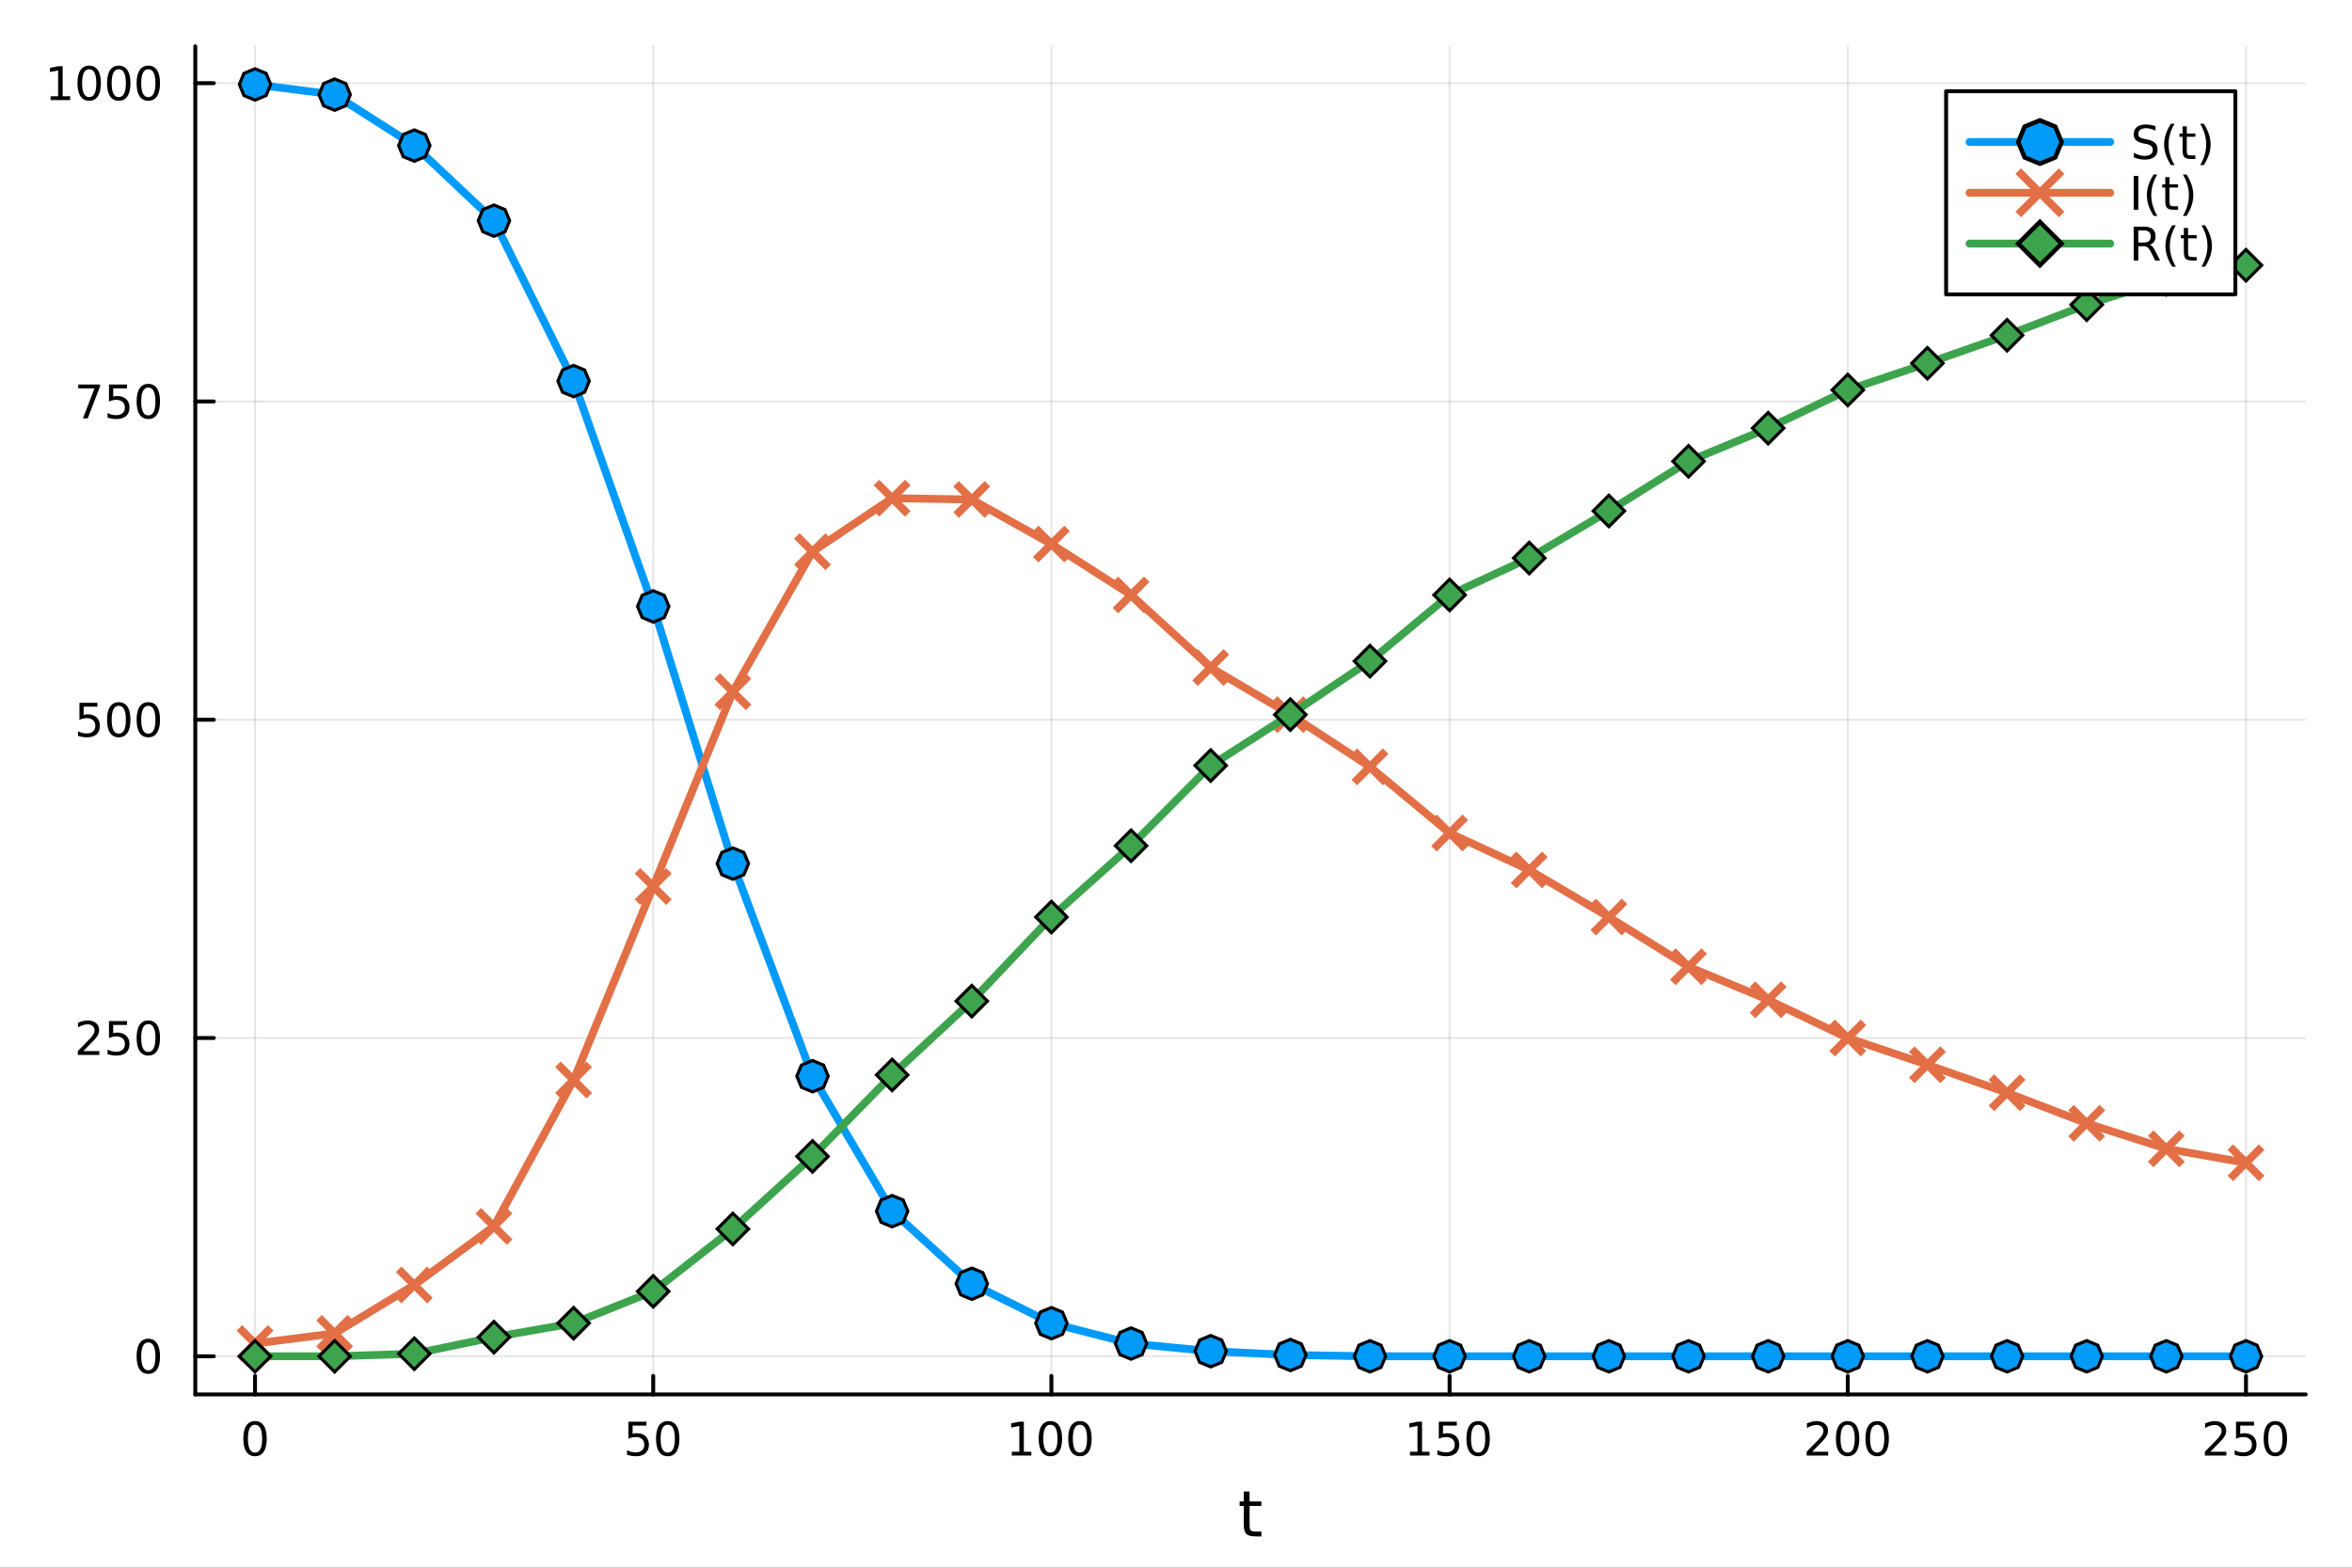 <?xml version="1.0" encoding="utf-8"?>
<svg xmlns="http://www.w3.org/2000/svg" xmlns:xlink="http://www.w3.org/1999/xlink" width="600" height="400" viewBox="0 0 2400 1600">
<rect x="0" y="0" width="2400" height="1600" fill="#333333" stroke="none"/>
<defs>
  <clipPath id="clip360">
    <rect x="0" y="0" width="2400" height="1600"/>
  </clipPath>
</defs>
<path clip-path="url(#clip360)" d="M0 1600 L2400 1600 L2400 0 L0 0  Z" fill="#ffffff" fill-rule="evenodd" fill-opacity="1"/>
<defs>
  <clipPath id="clip361">
    <rect x="480" y="0" width="1681" height="1600"/>
  </clipPath>
</defs>
<path clip-path="url(#clip360)" d="M199.283 1423.18 L2352.76 1423.18 L2352.76 47.244 L199.283 47.244  Z" fill="#ffffff" fill-rule="evenodd" fill-opacity="1"/>
<defs>
  <clipPath id="clip362">
    <rect x="199" y="47" width="2154" height="1377"/>
  </clipPath>
</defs>
<polyline clip-path="url(#clip362)" style="stroke:#000000; stroke-linecap:round; stroke-linejoin:round; stroke-width:2; stroke-opacity:0.1; fill:none" points="260.231,1423.18 260.231,47.244 "/>
<polyline clip-path="url(#clip362)" style="stroke:#000000; stroke-linecap:round; stroke-linejoin:round; stroke-width:2; stroke-opacity:0.1; fill:none" points="666.546,1423.18 666.546,47.244 "/>
<polyline clip-path="url(#clip362)" style="stroke:#000000; stroke-linecap:round; stroke-linejoin:round; stroke-width:2; stroke-opacity:0.1; fill:none" points="1072.86,1423.18 1072.86,47.244 "/>
<polyline clip-path="url(#clip362)" style="stroke:#000000; stroke-linecap:round; stroke-linejoin:round; stroke-width:2; stroke-opacity:0.1; fill:none" points="1479.18,1423.18 1479.18,47.244 "/>
<polyline clip-path="url(#clip362)" style="stroke:#000000; stroke-linecap:round; stroke-linejoin:round; stroke-width:2; stroke-opacity:0.1; fill:none" points="1885.49,1423.18 1885.49,47.244 "/>
<polyline clip-path="url(#clip362)" style="stroke:#000000; stroke-linecap:round; stroke-linejoin:round; stroke-width:2; stroke-opacity:0.1; fill:none" points="2291.81,1423.18 2291.81,47.244 "/>
<polyline clip-path="url(#clip360)" style="stroke:#000000; stroke-linecap:round; stroke-linejoin:round; stroke-width:4; stroke-opacity:1; fill:none" points="199.283,1423.18 2352.76,1423.18 "/>
<polyline clip-path="url(#clip360)" style="stroke:#000000; stroke-linecap:round; stroke-linejoin:round; stroke-width:4; stroke-opacity:1; fill:none" points="260.231,1423.18 260.231,1404.28 "/>
<polyline clip-path="url(#clip360)" style="stroke:#000000; stroke-linecap:round; stroke-linejoin:round; stroke-width:4; stroke-opacity:1; fill:none" points="666.546,1423.18 666.546,1404.28 "/>
<polyline clip-path="url(#clip360)" style="stroke:#000000; stroke-linecap:round; stroke-linejoin:round; stroke-width:4; stroke-opacity:1; fill:none" points="1072.86,1423.18 1072.86,1404.28 "/>
<polyline clip-path="url(#clip360)" style="stroke:#000000; stroke-linecap:round; stroke-linejoin:round; stroke-width:4; stroke-opacity:1; fill:none" points="1479.18,1423.18 1479.18,1404.28 "/>
<polyline clip-path="url(#clip360)" style="stroke:#000000; stroke-linecap:round; stroke-linejoin:round; stroke-width:4; stroke-opacity:1; fill:none" points="1885.49,1423.18 1885.49,1404.28 "/>
<polyline clip-path="url(#clip360)" style="stroke:#000000; stroke-linecap:round; stroke-linejoin:round; stroke-width:4; stroke-opacity:1; fill:none" points="2291.81,1423.18 2291.81,1404.28 "/>
<path clip-path="url(#clip360)" d="M260.231 1454.1 Q256.619 1454.1 254.791 1457.66 Q252.985 1461.2 252.985 1468.33 Q252.985 1475.44 254.791 1479.01 Q256.619 1482.55 260.231 1482.55 Q263.865 1482.55 265.67 1479.01 Q267.499 1475.44 267.499 1468.33 Q267.499 1461.2 265.67 1457.66 Q263.865 1454.1 260.231 1454.1 M260.231 1450.39 Q266.041 1450.39 269.096 1455 Q272.175 1459.58 272.175 1468.33 Q272.175 1477.06 269.096 1481.67 Q266.041 1486.25 260.231 1486.25 Q254.42 1486.25 251.342 1481.67 Q248.286 1477.06 248.286 1468.33 Q248.286 1459.58 251.342 1455 Q254.42 1450.39 260.231 1450.39 Z" fill="#000000" fill-rule="nonzero" fill-opacity="1" /><path clip-path="url(#clip360)" d="M641.245 1451.02 L659.602 1451.02 L659.602 1454.96 L645.528 1454.96 L645.528 1463.43 Q646.546 1463.08 647.565 1462.92 Q648.583 1462.73 649.602 1462.73 Q655.389 1462.73 658.768 1465.9 Q662.148 1469.08 662.148 1474.49 Q662.148 1480.07 658.676 1483.17 Q655.204 1486.25 648.884 1486.25 Q646.708 1486.25 644.44 1485.88 Q642.194 1485.51 639.787 1484.77 L639.787 1480.07 Q641.87 1481.2 644.093 1481.76 Q646.315 1482.32 648.792 1482.32 Q652.796 1482.32 655.134 1480.21 Q657.472 1478.1 657.472 1474.49 Q657.472 1470.88 655.134 1468.77 Q652.796 1466.67 648.792 1466.67 Q646.917 1466.67 645.042 1467.08 Q643.19 1467.5 641.245 1468.38 L641.245 1451.02 Z" fill="#000000" fill-rule="nonzero" fill-opacity="1" /><path clip-path="url(#clip360)" d="M681.361 1454.1 Q677.75 1454.1 675.921 1457.66 Q674.116 1461.2 674.116 1468.33 Q674.116 1475.44 675.921 1479.01 Q677.75 1482.55 681.361 1482.55 Q684.995 1482.55 686.801 1479.01 Q688.629 1475.44 688.629 1468.33 Q688.629 1461.2 686.801 1457.66 Q684.995 1454.1 681.361 1454.1 M681.361 1450.39 Q687.171 1450.39 690.227 1455 Q693.305 1459.58 693.305 1468.33 Q693.305 1477.06 690.227 1481.67 Q687.171 1486.25 681.361 1486.25 Q675.551 1486.25 672.472 1481.67 Q669.416 1477.06 669.416 1468.33 Q669.416 1459.58 672.472 1455 Q675.551 1450.39 681.361 1450.39 Z" fill="#000000" fill-rule="nonzero" fill-opacity="1" /><path clip-path="url(#clip360)" d="M1032.47 1481.64 L1040.11 1481.64 L1040.11 1455.28 L1031.8 1456.95 L1031.8 1452.69 L1040.06 1451.02 L1044.74 1451.02 L1044.74 1481.64 L1052.38 1481.64 L1052.38 1485.58 L1032.47 1485.58 L1032.47 1481.64 Z" fill="#000000" fill-rule="nonzero" fill-opacity="1" /><path clip-path="url(#clip360)" d="M1071.82 1454.1 Q1068.21 1454.1 1066.38 1457.66 Q1064.57 1461.2 1064.57 1468.33 Q1064.57 1475.44 1066.38 1479.01 Q1068.21 1482.55 1071.82 1482.55 Q1075.45 1482.55 1077.26 1479.01 Q1079.09 1475.44 1079.09 1468.33 Q1079.09 1461.2 1077.26 1457.66 Q1075.45 1454.1 1071.82 1454.1 M1071.82 1450.39 Q1077.63 1450.39 1080.69 1455 Q1083.76 1459.58 1083.76 1468.33 Q1083.76 1477.06 1080.69 1481.67 Q1077.63 1486.25 1071.82 1486.25 Q1066.01 1486.25 1062.93 1481.67 Q1059.88 1477.06 1059.88 1468.33 Q1059.88 1459.58 1062.93 1455 Q1066.01 1450.39 1071.82 1450.39 Z" fill="#000000" fill-rule="nonzero" fill-opacity="1" /><path clip-path="url(#clip360)" d="M1101.98 1454.1 Q1098.37 1454.1 1096.54 1457.66 Q1094.74 1461.2 1094.74 1468.33 Q1094.74 1475.44 1096.54 1479.01 Q1098.37 1482.55 1101.98 1482.55 Q1105.62 1482.55 1107.42 1479.01 Q1109.25 1475.44 1109.25 1468.33 Q1109.25 1461.2 1107.42 1457.66 Q1105.62 1454.1 1101.98 1454.1 M1101.98 1450.39 Q1107.79 1450.39 1110.85 1455 Q1113.93 1459.58 1113.93 1468.33 Q1113.93 1477.06 1110.85 1481.67 Q1107.79 1486.25 1101.98 1486.25 Q1096.17 1486.25 1093.09 1481.67 Q1090.04 1477.06 1090.04 1468.33 Q1090.04 1459.58 1093.09 1455 Q1096.17 1450.39 1101.98 1450.39 Z" fill="#000000" fill-rule="nonzero" fill-opacity="1" /><path clip-path="url(#clip360)" d="M1438.78 1481.64 L1446.42 1481.64 L1446.42 1455.28 L1438.11 1456.95 L1438.11 1452.69 L1446.38 1451.02 L1451.05 1451.02 L1451.05 1481.64 L1458.69 1481.64 L1458.69 1485.58 L1438.78 1485.58 L1438.78 1481.64 Z" fill="#000000" fill-rule="nonzero" fill-opacity="1" /><path clip-path="url(#clip360)" d="M1468.18 1451.02 L1486.54 1451.02 L1486.54 1454.96 L1472.46 1454.96 L1472.46 1463.43 Q1473.48 1463.08 1474.5 1462.92 Q1475.52 1462.73 1476.54 1462.73 Q1482.33 1462.73 1485.71 1465.9 Q1489.08 1469.08 1489.08 1474.49 Q1489.08 1480.07 1485.61 1483.17 Q1482.14 1486.25 1475.82 1486.25 Q1473.64 1486.25 1471.38 1485.88 Q1469.13 1485.51 1466.72 1484.77 L1466.72 1480.07 Q1468.81 1481.2 1471.03 1481.76 Q1473.25 1482.32 1475.73 1482.32 Q1479.73 1482.32 1482.07 1480.21 Q1484.41 1478.1 1484.41 1474.49 Q1484.41 1470.88 1482.07 1468.77 Q1479.73 1466.67 1475.73 1466.67 Q1473.85 1466.67 1471.98 1467.08 Q1470.13 1467.5 1468.18 1468.38 L1468.18 1451.02 Z" fill="#000000" fill-rule="nonzero" fill-opacity="1" /><path clip-path="url(#clip360)" d="M1508.3 1454.1 Q1504.69 1454.1 1502.86 1457.66 Q1501.05 1461.2 1501.05 1468.33 Q1501.05 1475.44 1502.86 1479.01 Q1504.69 1482.55 1508.3 1482.55 Q1511.93 1482.55 1513.74 1479.01 Q1515.57 1475.44 1515.57 1468.33 Q1515.57 1461.2 1513.74 1457.66 Q1511.93 1454.1 1508.3 1454.1 M1508.3 1450.39 Q1514.11 1450.39 1517.16 1455 Q1520.24 1459.58 1520.24 1468.33 Q1520.24 1477.06 1517.16 1481.67 Q1514.11 1486.25 1508.3 1486.25 Q1502.49 1486.25 1499.41 1481.67 Q1496.35 1477.06 1496.35 1468.33 Q1496.35 1459.58 1499.41 1455 Q1502.49 1450.39 1508.3 1450.39 Z" fill="#000000" fill-rule="nonzero" fill-opacity="1" /><path clip-path="url(#clip360)" d="M1849.19 1481.64 L1865.5 1481.64 L1865.5 1485.58 L1843.56 1485.58 L1843.56 1481.64 Q1846.22 1478.89 1850.81 1474.26 Q1855.41 1469.61 1856.59 1468.27 Q1858.84 1465.74 1859.72 1464.01 Q1860.62 1462.25 1860.62 1460.56 Q1860.62 1457.8 1858.68 1456.07 Q1856.75 1454.33 1853.65 1454.33 Q1851.45 1454.33 1849 1455.09 Q1846.57 1455.86 1843.79 1457.41 L1843.79 1452.69 Q1846.62 1451.55 1849.07 1450.97 Q1851.52 1450.39 1853.56 1450.39 Q1858.93 1450.39 1862.13 1453.08 Q1865.32 1455.77 1865.32 1460.26 Q1865.32 1462.39 1864.51 1464.31 Q1863.72 1466.2 1861.62 1468.8 Q1861.04 1469.47 1857.94 1472.69 Q1854.83 1475.88 1849.19 1481.64 Z" fill="#000000" fill-rule="nonzero" fill-opacity="1" /><path clip-path="url(#clip360)" d="M1885.32 1454.1 Q1881.71 1454.1 1879.88 1457.66 Q1878.07 1461.2 1878.07 1468.33 Q1878.07 1475.44 1879.88 1479.01 Q1881.71 1482.55 1885.32 1482.55 Q1888.95 1482.55 1890.76 1479.01 Q1892.59 1475.44 1892.59 1468.33 Q1892.59 1461.2 1890.76 1457.66 Q1888.95 1454.1 1885.32 1454.1 M1885.32 1450.39 Q1891.13 1450.39 1894.19 1455 Q1897.26 1459.58 1897.26 1468.33 Q1897.26 1477.06 1894.19 1481.67 Q1891.13 1486.25 1885.32 1486.25 Q1879.51 1486.25 1876.43 1481.67 Q1873.37 1477.06 1873.37 1468.33 Q1873.37 1459.58 1876.43 1455 Q1879.51 1450.39 1885.32 1450.39 Z" fill="#000000" fill-rule="nonzero" fill-opacity="1" /><path clip-path="url(#clip360)" d="M1915.48 1454.1 Q1911.87 1454.1 1910.04 1457.66 Q1908.24 1461.2 1908.24 1468.33 Q1908.24 1475.44 1910.04 1479.01 Q1911.87 1482.55 1915.48 1482.55 Q1919.12 1482.55 1920.92 1479.01 Q1922.75 1475.44 1922.75 1468.33 Q1922.75 1461.2 1920.92 1457.66 Q1919.12 1454.1 1915.48 1454.1 M1915.48 1450.39 Q1921.29 1450.39 1924.35 1455 Q1927.43 1459.58 1927.43 1468.33 Q1927.43 1477.06 1924.35 1481.67 Q1921.29 1486.25 1915.48 1486.25 Q1909.67 1486.25 1906.59 1481.67 Q1903.54 1477.06 1903.54 1468.33 Q1903.54 1459.58 1906.59 1455 Q1909.67 1450.39 1915.48 1450.39 Z" fill="#000000" fill-rule="nonzero" fill-opacity="1" /><path clip-path="url(#clip360)" d="M2255.5 1481.64 L2271.82 1481.64 L2271.82 1485.58 L2249.88 1485.58 L2249.88 1481.64 Q2252.54 1478.89 2257.12 1474.26 Q2261.73 1469.61 2262.91 1468.27 Q2265.15 1465.74 2266.03 1464.01 Q2266.94 1462.25 2266.94 1460.56 Q2266.94 1457.8 2264.99 1456.07 Q2263.07 1454.33 2259.97 1454.33 Q2257.77 1454.33 2255.32 1455.09 Q2252.89 1455.86 2250.11 1457.41 L2250.11 1452.69 Q2252.93 1451.55 2255.39 1450.97 Q2257.84 1450.39 2259.88 1450.39 Q2265.25 1450.39 2268.44 1453.08 Q2271.64 1455.77 2271.64 1460.26 Q2271.64 1462.39 2270.82 1464.31 Q2270.04 1466.2 2267.93 1468.8 Q2267.35 1469.47 2264.25 1472.69 Q2261.15 1475.88 2255.5 1481.64 Z" fill="#000000" fill-rule="nonzero" fill-opacity="1" /><path clip-path="url(#clip360)" d="M2281.68 1451.02 L2300.04 1451.02 L2300.04 1454.96 L2285.96 1454.96 L2285.96 1463.43 Q2286.98 1463.08 2288 1462.92 Q2289.02 1462.73 2290.04 1462.73 Q2295.82 1462.73 2299.2 1465.9 Q2302.58 1469.08 2302.58 1474.49 Q2302.58 1480.07 2299.11 1483.17 Q2295.64 1486.25 2289.32 1486.25 Q2287.14 1486.25 2284.88 1485.88 Q2282.63 1485.51 2280.22 1484.77 L2280.22 1480.07 Q2282.31 1481.2 2284.53 1481.76 Q2286.75 1482.32 2289.23 1482.32 Q2293.23 1482.32 2295.57 1480.21 Q2297.91 1478.1 2297.91 1474.49 Q2297.91 1470.88 2295.57 1468.77 Q2293.23 1466.67 2289.23 1466.67 Q2287.35 1466.67 2285.48 1467.08 Q2283.63 1467.5 2281.68 1468.38 L2281.68 1451.02 Z" fill="#000000" fill-rule="nonzero" fill-opacity="1" /><path clip-path="url(#clip360)" d="M2321.8 1454.1 Q2318.19 1454.1 2316.36 1457.66 Q2314.55 1461.2 2314.55 1468.33 Q2314.55 1475.44 2316.36 1479.01 Q2318.19 1482.55 2321.8 1482.55 Q2325.43 1482.55 2327.24 1479.01 Q2329.07 1475.44 2329.07 1468.33 Q2329.07 1461.2 2327.24 1457.66 Q2325.43 1454.1 2321.8 1454.1 M2321.8 1450.39 Q2327.61 1450.39 2330.66 1455 Q2333.74 1459.58 2333.74 1468.33 Q2333.74 1477.06 2330.66 1481.67 Q2327.61 1486.25 2321.8 1486.25 Q2315.99 1486.25 2312.91 1481.67 Q2309.85 1477.06 2309.85 1468.33 Q2309.85 1459.58 2312.91 1455 Q2315.99 1450.39 2321.8 1450.39 Z" fill="#000000" fill-rule="nonzero" fill-opacity="1" /><path clip-path="url(#clip360)" d="M1275.08 1522.27 L1275.08 1532.4 L1287.14 1532.4 L1287.14 1536.95 L1275.08 1536.95 L1275.08 1556.3 Q1275.08 1560.66 1276.26 1561.9 Q1277.47 1563.14 1281.13 1563.14 L1287.14 1563.14 L1287.14 1568.04 L1281.13 1568.04 Q1274.35 1568.04 1271.77 1565.53 Q1269.19 1562.98 1269.19 1556.3 L1269.19 1536.95 L1264.9 1536.95 L1264.9 1532.4 L1269.19 1532.4 L1269.19 1522.27 L1275.08 1522.27 Z" fill="#000000" fill-rule="nonzero" fill-opacity="1" /><polyline clip-path="url(#clip362)" style="stroke:#000000; stroke-linecap:round; stroke-linejoin:round; stroke-width:2; stroke-opacity:0.1; fill:none" points="199.283,1384.24 2352.76,1384.24 "/>
<polyline clip-path="url(#clip362)" style="stroke:#000000; stroke-linecap:round; stroke-linejoin:round; stroke-width:2; stroke-opacity:0.1; fill:none" points="199.283,1059.4 2352.76,1059.4 "/>
<polyline clip-path="url(#clip362)" style="stroke:#000000; stroke-linecap:round; stroke-linejoin:round; stroke-width:2; stroke-opacity:0.1; fill:none" points="199.283,734.562 2352.76,734.562 "/>
<polyline clip-path="url(#clip362)" style="stroke:#000000; stroke-linecap:round; stroke-linejoin:round; stroke-width:2; stroke-opacity:0.1; fill:none" points="199.283,409.724 2352.76,409.724 "/>
<polyline clip-path="url(#clip362)" style="stroke:#000000; stroke-linecap:round; stroke-linejoin:round; stroke-width:2; stroke-opacity:0.1; fill:none" points="199.283,84.886 2352.76,84.886 "/>
<polyline clip-path="url(#clip360)" style="stroke:#000000; stroke-linecap:round; stroke-linejoin:round; stroke-width:4; stroke-opacity:1; fill:none" points="199.283,1423.18 199.283,47.244 "/>
<polyline clip-path="url(#clip360)" style="stroke:#000000; stroke-linecap:round; stroke-linejoin:round; stroke-width:4; stroke-opacity:1; fill:none" points="199.283,1384.24 218.181,1384.24 "/>
<polyline clip-path="url(#clip360)" style="stroke:#000000; stroke-linecap:round; stroke-linejoin:round; stroke-width:4; stroke-opacity:1; fill:none" points="199.283,1059.4 218.181,1059.4 "/>
<polyline clip-path="url(#clip360)" style="stroke:#000000; stroke-linecap:round; stroke-linejoin:round; stroke-width:4; stroke-opacity:1; fill:none" points="199.283,734.562 218.181,734.562 "/>
<polyline clip-path="url(#clip360)" style="stroke:#000000; stroke-linecap:round; stroke-linejoin:round; stroke-width:4; stroke-opacity:1; fill:none" points="199.283,409.724 218.181,409.724 "/>
<polyline clip-path="url(#clip360)" style="stroke:#000000; stroke-linecap:round; stroke-linejoin:round; stroke-width:4; stroke-opacity:1; fill:none" points="199.283,84.886 218.181,84.886 "/>
<path clip-path="url(#clip360)" d="M151.339 1370.04 Q147.728 1370.04 145.899 1373.6 Q144.093 1377.14 144.093 1384.27 Q144.093 1391.38 145.899 1394.94 Q147.728 1398.49 151.339 1398.49 Q154.973 1398.49 156.779 1394.94 Q158.607 1391.38 158.607 1384.27 Q158.607 1377.14 156.779 1373.6 Q154.973 1370.04 151.339 1370.04 M151.339 1366.33 Q157.149 1366.33 160.205 1370.94 Q163.283 1375.52 163.283 1384.27 Q163.283 1393 160.205 1397.61 Q157.149 1402.19 151.339 1402.19 Q145.529 1402.19 142.45 1397.61 Q139.394 1393 139.394 1384.27 Q139.394 1375.52 142.45 1370.94 Q145.529 1366.33 151.339 1366.33 Z" fill="#000000" fill-rule="nonzero" fill-opacity="1" /><path clip-path="url(#clip360)" d="M85.043 1072.75 L101.362 1072.75 L101.362 1076.68 L79.418 1076.68 L79.418 1072.75 Q82.08 1069.99 86.663 1065.36 Q91.27 1060.71 92.45 1059.37 Q94.696 1056.84 95.575 1055.11 Q96.478 1053.35 96.478 1051.66 Q96.478 1048.9 94.534 1047.17 Q92.612 1045.43 89.51 1045.43 Q87.311 1045.43 84.858 1046.19 Q82.427 1046.96 79.649 1048.51 L79.649 1043.79 Q82.473 1042.65 84.927 1042.07 Q87.381 1041.5 89.418 1041.5 Q94.788 1041.5 97.983 1044.18 Q101.177 1046.87 101.177 1051.36 Q101.177 1053.49 100.367 1055.41 Q99.58 1057.31 97.473 1059.9 Q96.895 1060.57 93.793 1063.79 Q90.691 1066.98 85.043 1072.75 Z" fill="#000000" fill-rule="nonzero" fill-opacity="1" /><path clip-path="url(#clip360)" d="M111.223 1042.12 L129.58 1042.12 L129.58 1046.06 L115.506 1046.06 L115.506 1054.53 Q116.524 1054.18 117.543 1054.02 Q118.561 1053.83 119.58 1053.83 Q125.367 1053.83 128.746 1057 Q132.126 1060.18 132.126 1065.59 Q132.126 1071.17 128.654 1074.27 Q125.182 1077.35 118.862 1077.35 Q116.686 1077.35 114.418 1076.98 Q112.172 1076.61 109.765 1075.87 L109.765 1071.17 Q111.848 1072.31 114.07 1072.86 Q116.293 1073.42 118.77 1073.42 Q122.774 1073.42 125.112 1071.31 Q127.45 1069.2 127.45 1065.59 Q127.45 1061.98 125.112 1059.87 Q122.774 1057.77 118.77 1057.77 Q116.895 1057.77 115.02 1058.19 Q113.168 1058.6 111.223 1059.48 L111.223 1042.12 Z" fill="#000000" fill-rule="nonzero" fill-opacity="1" /><path clip-path="url(#clip360)" d="M151.339 1045.2 Q147.728 1045.2 145.899 1048.76 Q144.093 1052.31 144.093 1059.44 Q144.093 1066.54 145.899 1070.11 Q147.728 1073.65 151.339 1073.65 Q154.973 1073.65 156.779 1070.11 Q158.607 1066.54 158.607 1059.44 Q158.607 1052.31 156.779 1048.76 Q154.973 1045.2 151.339 1045.2 M151.339 1041.5 Q157.149 1041.5 160.205 1046.1 Q163.283 1050.69 163.283 1059.44 Q163.283 1068.16 160.205 1072.77 Q157.149 1077.35 151.339 1077.35 Q145.529 1077.35 142.45 1072.77 Q139.394 1068.16 139.394 1059.44 Q139.394 1050.69 142.45 1046.1 Q145.529 1041.5 151.339 1041.5 Z" fill="#000000" fill-rule="nonzero" fill-opacity="1" /><path clip-path="url(#clip360)" d="M81.061 717.282 L99.418 717.282 L99.418 721.217 L85.344 721.217 L85.344 729.69 Q86.362 729.342 87.381 729.18 Q88.399 728.995 89.418 728.995 Q95.205 728.995 98.585 732.166 Q101.964 735.338 101.964 740.754 Q101.964 746.333 98.492 749.435 Q95.02 752.514 88.7 752.514 Q86.524 752.514 84.256 752.143 Q82.01 751.773 79.603 751.032 L79.603 746.333 Q81.686 747.467 83.909 748.023 Q86.131 748.578 88.608 748.578 Q92.612 748.578 94.95 746.472 Q97.288 744.365 97.288 740.754 Q97.288 737.143 94.95 735.037 Q92.612 732.93 88.608 732.93 Q86.733 732.93 84.858 733.347 Q83.006 733.764 81.061 734.643 L81.061 717.282 Z" fill="#000000" fill-rule="nonzero" fill-opacity="1" /><path clip-path="url(#clip360)" d="M121.177 720.361 Q117.566 720.361 115.737 723.926 Q113.932 727.467 113.932 734.597 Q113.932 741.703 115.737 745.268 Q117.566 748.81 121.177 748.81 Q124.811 748.81 126.617 745.268 Q128.445 741.703 128.445 734.597 Q128.445 727.467 126.617 723.926 Q124.811 720.361 121.177 720.361 M121.177 716.657 Q126.987 716.657 130.043 721.264 Q133.121 725.847 133.121 734.597 Q133.121 743.324 130.043 747.93 Q126.987 752.514 121.177 752.514 Q115.367 752.514 112.288 747.93 Q109.233 743.324 109.233 734.597 Q109.233 725.847 112.288 721.264 Q115.367 716.657 121.177 716.657 Z" fill="#000000" fill-rule="nonzero" fill-opacity="1" /><path clip-path="url(#clip360)" d="M151.339 720.361 Q147.728 720.361 145.899 723.926 Q144.093 727.467 144.093 734.597 Q144.093 741.703 145.899 745.268 Q147.728 748.81 151.339 748.81 Q154.973 748.81 156.779 745.268 Q158.607 741.703 158.607 734.597 Q158.607 727.467 156.779 723.926 Q154.973 720.361 151.339 720.361 M151.339 716.657 Q157.149 716.657 160.205 721.264 Q163.283 725.847 163.283 734.597 Q163.283 743.324 160.205 747.93 Q157.149 752.514 151.339 752.514 Q145.529 752.514 142.45 747.93 Q139.394 743.324 139.394 734.597 Q139.394 725.847 142.45 721.264 Q145.529 716.657 151.339 716.657 Z" fill="#000000" fill-rule="nonzero" fill-opacity="1" /><path clip-path="url(#clip360)" d="M79.835 392.444 L102.057 392.444 L102.057 394.435 L89.51 427.004 L84.626 427.004 L96.432 396.379 L79.835 396.379 L79.835 392.444 Z" fill="#000000" fill-rule="nonzero" fill-opacity="1" /><path clip-path="url(#clip360)" d="M111.223 392.444 L129.58 392.444 L129.58 396.379 L115.506 396.379 L115.506 404.852 Q116.524 404.504 117.543 404.342 Q118.561 404.157 119.58 404.157 Q125.367 404.157 128.746 407.328 Q132.126 410.5 132.126 415.916 Q132.126 421.495 128.654 424.597 Q125.182 427.676 118.862 427.676 Q116.686 427.676 114.418 427.305 Q112.172 426.935 109.765 426.194 L109.765 421.495 Q111.848 422.629 114.07 423.185 Q116.293 423.74 118.77 423.74 Q122.774 423.74 125.112 421.634 Q127.45 419.527 127.45 415.916 Q127.45 412.305 125.112 410.199 Q122.774 408.092 118.77 408.092 Q116.895 408.092 115.02 408.509 Q113.168 408.926 111.223 409.805 L111.223 392.444 Z" fill="#000000" fill-rule="nonzero" fill-opacity="1" /><path clip-path="url(#clip360)" d="M151.339 395.523 Q147.728 395.523 145.899 399.088 Q144.093 402.629 144.093 409.759 Q144.093 416.865 145.899 420.43 Q147.728 423.972 151.339 423.972 Q154.973 423.972 156.779 420.43 Q158.607 416.865 158.607 409.759 Q158.607 402.629 156.779 399.088 Q154.973 395.523 151.339 395.523 M151.339 391.819 Q157.149 391.819 160.205 396.426 Q163.283 401.009 163.283 409.759 Q163.283 418.486 160.205 423.092 Q157.149 427.676 151.339 427.676 Q145.529 427.676 142.45 423.092 Q139.394 418.486 139.394 409.759 Q139.394 401.009 142.45 396.426 Q145.529 391.819 151.339 391.819 Z" fill="#000000" fill-rule="nonzero" fill-opacity="1" /><path clip-path="url(#clip360)" d="M51.663 98.231 L59.302 98.231 L59.302 71.866 L50.992 73.532 L50.992 69.273 L59.256 67.606 L63.932 67.606 L63.932 98.231 L71.571 98.231 L71.571 102.166 L51.663 102.166 L51.663 98.231 Z" fill="#000000" fill-rule="nonzero" fill-opacity="1" /><path clip-path="url(#clip360)" d="M91.015 70.685 Q87.404 70.685 85.575 74.25 Q83.77 77.791 83.77 84.921 Q83.77 92.028 85.575 95.592 Q87.404 99.134 91.015 99.134 Q94.649 99.134 96.455 95.592 Q98.284 92.028 98.284 84.921 Q98.284 77.791 96.455 74.25 Q94.649 70.685 91.015 70.685 M91.015 66.981 Q96.825 66.981 99.881 71.588 Q102.959 76.171 102.959 84.921 Q102.959 93.648 99.881 98.254 Q96.825 102.838 91.015 102.838 Q85.205 102.838 82.126 98.254 Q79.071 93.648 79.071 84.921 Q79.071 76.171 82.126 71.588 Q85.205 66.981 91.015 66.981 Z" fill="#000000" fill-rule="nonzero" fill-opacity="1" /><path clip-path="url(#clip360)" d="M121.177 70.685 Q117.566 70.685 115.737 74.25 Q113.932 77.791 113.932 84.921 Q113.932 92.028 115.737 95.592 Q117.566 99.134 121.177 99.134 Q124.811 99.134 126.617 95.592 Q128.445 92.028 128.445 84.921 Q128.445 77.791 126.617 74.25 Q124.811 70.685 121.177 70.685 M121.177 66.981 Q126.987 66.981 130.043 71.588 Q133.121 76.171 133.121 84.921 Q133.121 93.648 130.043 98.254 Q126.987 102.838 121.177 102.838 Q115.367 102.838 112.288 98.254 Q109.233 93.648 109.233 84.921 Q109.233 76.171 112.288 71.588 Q115.367 66.981 121.177 66.981 Z" fill="#000000" fill-rule="nonzero" fill-opacity="1" /><path clip-path="url(#clip360)" d="M151.339 70.685 Q147.728 70.685 145.899 74.25 Q144.093 77.791 144.093 84.921 Q144.093 92.028 145.899 95.592 Q147.728 99.134 151.339 99.134 Q154.973 99.134 156.779 95.592 Q158.607 92.028 158.607 84.921 Q158.607 77.791 156.779 74.25 Q154.973 70.685 151.339 70.685 M151.339 66.981 Q157.149 66.981 160.205 71.588 Q163.283 76.171 163.283 84.921 Q163.283 93.648 160.205 98.254 Q157.149 102.838 151.339 102.838 Q145.529 102.838 142.45 98.254 Q139.394 93.648 139.394 84.921 Q139.394 76.171 142.45 71.588 Q145.529 66.981 151.339 66.981 Z" fill="#000000" fill-rule="nonzero" fill-opacity="1" /><polyline clip-path="url(#clip362)" style="stroke:#009af9; stroke-linecap:round; stroke-linejoin:round; stroke-width:8; stroke-opacity:1; fill:none" points="260.231,86.186 341.494,96.581 422.757,148.555 504.02,225.216 585.283,388.935 666.546,618.92 747.809,881.389 829.072,1098.38 910.336,1236.11 991.599,1310.18 1072.86,1350.46 1154.12,1371.24 1235.39,1379.04 1316.65,1382.94 1397.91,1384.24 1479.18,1384.24 1560.44,1384.24 1641.7,1384.24 1722.97,1384.24 1804.23,1384.24 1885.49,1384.24 1966.76,1384.24 2048.02,1384.24 2129.28,1384.24 2210.55,1384.24 2291.81,1384.24 "/>
<path clip-path="url(#clip362)" d="M260.231 102.186 L248.919 97.498 L244.231 86.186 L248.919 74.874 L260.231 70.186 L271.543 74.874 L276.231 86.186 L271.543 97.498 Z" fill="#009af9" fill-rule="evenodd" fill-opacity="1" stroke="#000000" stroke-opacity="1" stroke-width="3.2"/>
<path clip-path="url(#clip362)" d="M341.494 112.58 L330.182 107.892 L325.494 96.581 L330.182 85.269 L341.494 80.581 L352.806 85.269 L357.494 96.581 L352.806 107.892 Z" fill="#009af9" fill-rule="evenodd" fill-opacity="1" stroke="#000000" stroke-opacity="1" stroke-width="3.2"/>
<path clip-path="url(#clip362)" d="M422.757 164.555 L411.445 159.867 L406.757 148.555 L411.445 137.243 L422.757 132.555 L434.069 137.243 L438.757 148.555 L434.069 159.867 Z" fill="#009af9" fill-rule="evenodd" fill-opacity="1" stroke="#000000" stroke-opacity="1" stroke-width="3.2"/>
<path clip-path="url(#clip362)" d="M504.02 241.216 L492.708 236.528 L488.02 225.216 L492.708 213.904 L504.02 209.216 L515.332 213.904 L520.02 225.216 L515.332 236.528 Z" fill="#009af9" fill-rule="evenodd" fill-opacity="1" stroke="#000000" stroke-opacity="1" stroke-width="3.2"/>
<path clip-path="url(#clip362)" d="M585.283 404.935 L573.971 400.247 L569.283 388.935 L573.971 377.623 L585.283 372.935 L596.595 377.623 L601.283 388.935 L596.595 400.247 Z" fill="#009af9" fill-rule="evenodd" fill-opacity="1" stroke="#000000" stroke-opacity="1" stroke-width="3.2"/>
<path clip-path="url(#clip362)" d="M666.546 634.92 L655.234 630.232 L650.546 618.92 L655.234 607.608 L666.546 602.92 L677.858 607.608 L682.546 618.92 L677.858 630.232 Z" fill="#009af9" fill-rule="evenodd" fill-opacity="1" stroke="#000000" stroke-opacity="1" stroke-width="3.2"/>
<path clip-path="url(#clip362)" d="M747.809 897.389 L736.497 892.701 L731.809 881.389 L736.497 870.077 L747.809 865.389 L759.121 870.077 L763.809 881.389 L759.121 892.701 Z" fill="#009af9" fill-rule="evenodd" fill-opacity="1" stroke="#000000" stroke-opacity="1" stroke-width="3.2"/>
<path clip-path="url(#clip362)" d="M829.072 1114.38 L817.76 1109.69 L813.072 1098.38 L817.76 1087.07 L829.072 1082.38 L840.384 1087.07 L845.072 1098.38 L840.384 1109.69 Z" fill="#009af9" fill-rule="evenodd" fill-opacity="1" stroke="#000000" stroke-opacity="1" stroke-width="3.2"/>
<path clip-path="url(#clip362)" d="M910.336 1252.11 L899.024 1247.42 L894.336 1236.11 L899.024 1224.8 L910.336 1220.11 L921.648 1224.8 L926.336 1236.11 L921.648 1247.42 Z" fill="#009af9" fill-rule="evenodd" fill-opacity="1" stroke="#000000" stroke-opacity="1" stroke-width="3.2"/>
<path clip-path="url(#clip362)" d="M991.599 1326.18 L980.287 1321.49 L975.599 1310.18 L980.287 1298.86 L991.599 1294.18 L1002.91 1298.86 L1007.6 1310.18 L1002.91 1321.49 Z" fill="#009af9" fill-rule="evenodd" fill-opacity="1" stroke="#000000" stroke-opacity="1" stroke-width="3.2"/>
<path clip-path="url(#clip362)" d="M1072.86 1366.46 L1061.55 1361.77 L1056.86 1350.46 L1061.55 1339.14 L1072.86 1334.46 L1084.17 1339.14 L1088.86 1350.46 L1084.17 1361.77 Z" fill="#009af9" fill-rule="evenodd" fill-opacity="1" stroke="#000000" stroke-opacity="1" stroke-width="3.2"/>
<path clip-path="url(#clip362)" d="M1154.12 1387.24 L1142.81 1382.56 L1138.12 1371.24 L1142.81 1359.93 L1154.12 1355.24 L1165.44 1359.93 L1170.12 1371.24 L1165.44 1382.56 Z" fill="#009af9" fill-rule="evenodd" fill-opacity="1" stroke="#000000" stroke-opacity="1" stroke-width="3.2"/>
<path clip-path="url(#clip362)" d="M1235.39 1395.04 L1224.08 1390.35 L1219.39 1379.04 L1224.08 1367.73 L1235.39 1363.04 L1246.7 1367.73 L1251.39 1379.04 L1246.7 1390.35 Z" fill="#009af9" fill-rule="evenodd" fill-opacity="1" stroke="#000000" stroke-opacity="1" stroke-width="3.2"/>
<path clip-path="url(#clip362)" d="M1316.65 1398.94 L1305.34 1394.25 L1300.65 1382.94 L1305.34 1371.63 L1316.65 1366.94 L1327.96 1371.63 L1332.65 1382.94 L1327.96 1394.25 Z" fill="#009af9" fill-rule="evenodd" fill-opacity="1" stroke="#000000" stroke-opacity="1" stroke-width="3.2"/>
<path clip-path="url(#clip362)" d="M1397.91 1400.24 L1386.6 1395.55 L1381.91 1384.24 L1386.6 1372.93 L1397.91 1368.24 L1409.23 1372.93 L1413.91 1384.24 L1409.23 1395.55 Z" fill="#009af9" fill-rule="evenodd" fill-opacity="1" stroke="#000000" stroke-opacity="1" stroke-width="3.2"/>
<path clip-path="url(#clip362)" d="M1479.18 1400.24 L1467.87 1395.55 L1463.18 1384.24 L1467.87 1372.93 L1479.18 1368.24 L1490.49 1372.93 L1495.18 1384.24 L1490.49 1395.55 Z" fill="#009af9" fill-rule="evenodd" fill-opacity="1" stroke="#000000" stroke-opacity="1" stroke-width="3.2"/>
<path clip-path="url(#clip362)" d="M1560.44 1400.24 L1549.13 1395.55 L1544.44 1384.24 L1549.13 1372.93 L1560.44 1368.24 L1571.75 1372.93 L1576.44 1384.24 L1571.75 1395.55 Z" fill="#009af9" fill-rule="evenodd" fill-opacity="1" stroke="#000000" stroke-opacity="1" stroke-width="3.2"/>
<path clip-path="url(#clip362)" d="M1641.7 1400.24 L1630.39 1395.55 L1625.7 1384.24 L1630.39 1372.93 L1641.7 1368.24 L1653.02 1372.93 L1657.7 1384.24 L1653.02 1395.55 Z" fill="#009af9" fill-rule="evenodd" fill-opacity="1" stroke="#000000" stroke-opacity="1" stroke-width="3.2"/>
<path clip-path="url(#clip362)" d="M1722.97 1400.24 L1711.65 1395.55 L1706.97 1384.24 L1711.65 1372.93 L1722.97 1368.24 L1734.28 1372.93 L1738.97 1384.24 L1734.28 1395.55 Z" fill="#009af9" fill-rule="evenodd" fill-opacity="1" stroke="#000000" stroke-opacity="1" stroke-width="3.2"/>
<path clip-path="url(#clip362)" d="M1804.23 1400.24 L1792.92 1395.55 L1788.23 1384.24 L1792.92 1372.93 L1804.23 1368.24 L1815.54 1372.93 L1820.23 1384.24 L1815.54 1395.55 Z" fill="#009af9" fill-rule="evenodd" fill-opacity="1" stroke="#000000" stroke-opacity="1" stroke-width="3.2"/>
<path clip-path="url(#clip362)" d="M1885.49 1400.24 L1874.18 1395.55 L1869.49 1384.24 L1874.18 1372.93 L1885.49 1368.24 L1896.8 1372.93 L1901.49 1384.24 L1896.8 1395.55 Z" fill="#009af9" fill-rule="evenodd" fill-opacity="1" stroke="#000000" stroke-opacity="1" stroke-width="3.2"/>
<path clip-path="url(#clip362)" d="M1966.76 1400.24 L1955.44 1395.55 L1950.76 1384.24 L1955.44 1372.93 L1966.76 1368.24 L1978.07 1372.93 L1982.76 1384.24 L1978.07 1395.55 Z" fill="#009af9" fill-rule="evenodd" fill-opacity="1" stroke="#000000" stroke-opacity="1" stroke-width="3.2"/>
<path clip-path="url(#clip362)" d="M2048.02 1400.24 L2036.71 1395.55 L2032.02 1384.24 L2036.71 1372.93 L2048.02 1368.24 L2059.33 1372.93 L2064.02 1384.24 L2059.33 1395.55 Z" fill="#009af9" fill-rule="evenodd" fill-opacity="1" stroke="#000000" stroke-opacity="1" stroke-width="3.2"/>
<path clip-path="url(#clip362)" d="M2129.28 1400.24 L2117.97 1395.55 L2113.28 1384.24 L2117.97 1372.93 L2129.28 1368.24 L2140.59 1372.93 L2145.28 1384.24 L2140.59 1395.55 Z" fill="#009af9" fill-rule="evenodd" fill-opacity="1" stroke="#000000" stroke-opacity="1" stroke-width="3.2"/>
<path clip-path="url(#clip362)" d="M2210.55 1400.24 L2199.23 1395.55 L2194.55 1384.24 L2199.23 1372.93 L2210.55 1368.24 L2221.86 1372.93 L2226.55 1384.24 L2221.86 1395.55 Z" fill="#009af9" fill-rule="evenodd" fill-opacity="1" stroke="#000000" stroke-opacity="1" stroke-width="3.2"/>
<path clip-path="url(#clip362)" d="M2291.81 1400.24 L2280.5 1395.55 L2275.81 1384.24 L2280.5 1372.93 L2291.81 1368.24 L2303.12 1372.93 L2307.81 1384.24 L2303.12 1395.55 Z" fill="#009af9" fill-rule="evenodd" fill-opacity="1" stroke="#000000" stroke-opacity="1" stroke-width="3.2"/>
<polyline clip-path="url(#clip362)" style="stroke:#e26f46; stroke-linecap:round; stroke-linejoin:round; stroke-width:8; stroke-opacity:1; fill:none" points="260.231,1371.24 341.494,1360.85 422.757,1311.47 504.02,1251.7 585.283,1102.28 666.546,904.777 747.809,705.977 829.072,563.048 910.336,508.475 991.599,509.774 1072.86,555.252 1154.12,607.226 1235.39,681.289 1316.65,729.365 1397.91,782.638 1479.18,850.205 1560.44,887.886 1641.7,935.962 1722.97,986.637 1804.23,1020.42 1885.49,1059.4 1966.76,1086.69 2048.02,1115.27 2129.28,1146.46 2210.55,1172.44 2291.81,1186.74 "/>
<line clip-path="url(#clip362)" x1="260.231" y1="1371.24" x2="244.231" y2="1355.24" style="stroke:#e26f46; stroke-width:8; stroke-opacity:1"/>
<line clip-path="url(#clip362)" x1="260.231" y1="1371.24" x2="244.231" y2="1387.24" style="stroke:#e26f46; stroke-width:8; stroke-opacity:1"/>
<line clip-path="url(#clip362)" x1="260.231" y1="1371.24" x2="276.231" y2="1387.24" style="stroke:#e26f46; stroke-width:8; stroke-opacity:1"/>
<line clip-path="url(#clip362)" x1="260.231" y1="1371.24" x2="276.231" y2="1355.24" style="stroke:#e26f46; stroke-width:8; stroke-opacity:1"/>
<line clip-path="url(#clip362)" x1="341.494" y1="1360.85" x2="325.494" y2="1344.85" style="stroke:#e26f46; stroke-width:8; stroke-opacity:1"/>
<line clip-path="url(#clip362)" x1="341.494" y1="1360.85" x2="325.494" y2="1376.85" style="stroke:#e26f46; stroke-width:8; stroke-opacity:1"/>
<line clip-path="url(#clip362)" x1="341.494" y1="1360.85" x2="357.494" y2="1376.85" style="stroke:#e26f46; stroke-width:8; stroke-opacity:1"/>
<line clip-path="url(#clip362)" x1="341.494" y1="1360.85" x2="357.494" y2="1344.85" style="stroke:#e26f46; stroke-width:8; stroke-opacity:1"/>
<line clip-path="url(#clip362)" x1="422.757" y1="1311.47" x2="406.757" y2="1295.47" style="stroke:#e26f46; stroke-width:8; stroke-opacity:1"/>
<line clip-path="url(#clip362)" x1="422.757" y1="1311.47" x2="406.757" y2="1327.47" style="stroke:#e26f46; stroke-width:8; stroke-opacity:1"/>
<line clip-path="url(#clip362)" x1="422.757" y1="1311.47" x2="438.757" y2="1327.47" style="stroke:#e26f46; stroke-width:8; stroke-opacity:1"/>
<line clip-path="url(#clip362)" x1="422.757" y1="1311.47" x2="438.757" y2="1295.47" style="stroke:#e26f46; stroke-width:8; stroke-opacity:1"/>
<line clip-path="url(#clip362)" x1="504.02" y1="1251.7" x2="488.02" y2="1235.7" style="stroke:#e26f46; stroke-width:8; stroke-opacity:1"/>
<line clip-path="url(#clip362)" x1="504.02" y1="1251.7" x2="488.02" y2="1267.7" style="stroke:#e26f46; stroke-width:8; stroke-opacity:1"/>
<line clip-path="url(#clip362)" x1="504.02" y1="1251.7" x2="520.02" y2="1267.7" style="stroke:#e26f46; stroke-width:8; stroke-opacity:1"/>
<line clip-path="url(#clip362)" x1="504.02" y1="1251.7" x2="520.02" y2="1235.7" style="stroke:#e26f46; stroke-width:8; stroke-opacity:1"/>
<line clip-path="url(#clip362)" x1="585.283" y1="1102.28" x2="569.283" y2="1086.28" style="stroke:#e26f46; stroke-width:8; stroke-opacity:1"/>
<line clip-path="url(#clip362)" x1="585.283" y1="1102.28" x2="569.283" y2="1118.28" style="stroke:#e26f46; stroke-width:8; stroke-opacity:1"/>
<line clip-path="url(#clip362)" x1="585.283" y1="1102.28" x2="601.283" y2="1118.28" style="stroke:#e26f46; stroke-width:8; stroke-opacity:1"/>
<line clip-path="url(#clip362)" x1="585.283" y1="1102.28" x2="601.283" y2="1086.28" style="stroke:#e26f46; stroke-width:8; stroke-opacity:1"/>
<line clip-path="url(#clip362)" x1="666.546" y1="904.777" x2="650.546" y2="888.777" style="stroke:#e26f46; stroke-width:8; stroke-opacity:1"/>
<line clip-path="url(#clip362)" x1="666.546" y1="904.777" x2="650.546" y2="920.777" style="stroke:#e26f46; stroke-width:8; stroke-opacity:1"/>
<line clip-path="url(#clip362)" x1="666.546" y1="904.777" x2="682.546" y2="920.777" style="stroke:#e26f46; stroke-width:8; stroke-opacity:1"/>
<line clip-path="url(#clip362)" x1="666.546" y1="904.777" x2="682.546" y2="888.777" style="stroke:#e26f46; stroke-width:8; stroke-opacity:1"/>
<line clip-path="url(#clip362)" x1="747.809" y1="705.977" x2="731.809" y2="689.977" style="stroke:#e26f46; stroke-width:8; stroke-opacity:1"/>
<line clip-path="url(#clip362)" x1="747.809" y1="705.977" x2="731.809" y2="721.977" style="stroke:#e26f46; stroke-width:8; stroke-opacity:1"/>
<line clip-path="url(#clip362)" x1="747.809" y1="705.977" x2="763.809" y2="721.977" style="stroke:#e26f46; stroke-width:8; stroke-opacity:1"/>
<line clip-path="url(#clip362)" x1="747.809" y1="705.977" x2="763.809" y2="689.977" style="stroke:#e26f46; stroke-width:8; stroke-opacity:1"/>
<line clip-path="url(#clip362)" x1="829.072" y1="563.048" x2="813.072" y2="547.048" style="stroke:#e26f46; stroke-width:8; stroke-opacity:1"/>
<line clip-path="url(#clip362)" x1="829.072" y1="563.048" x2="813.072" y2="579.048" style="stroke:#e26f46; stroke-width:8; stroke-opacity:1"/>
<line clip-path="url(#clip362)" x1="829.072" y1="563.048" x2="845.072" y2="579.048" style="stroke:#e26f46; stroke-width:8; stroke-opacity:1"/>
<line clip-path="url(#clip362)" x1="829.072" y1="563.048" x2="845.072" y2="547.048" style="stroke:#e26f46; stroke-width:8; stroke-opacity:1"/>
<line clip-path="url(#clip362)" x1="910.336" y1="508.475" x2="894.336" y2="492.475" style="stroke:#e26f46; stroke-width:8; stroke-opacity:1"/>
<line clip-path="url(#clip362)" x1="910.336" y1="508.475" x2="894.336" y2="524.475" style="stroke:#e26f46; stroke-width:8; stroke-opacity:1"/>
<line clip-path="url(#clip362)" x1="910.336" y1="508.475" x2="926.336" y2="524.475" style="stroke:#e26f46; stroke-width:8; stroke-opacity:1"/>
<line clip-path="url(#clip362)" x1="910.336" y1="508.475" x2="926.336" y2="492.475" style="stroke:#e26f46; stroke-width:8; stroke-opacity:1"/>
<line clip-path="url(#clip362)" x1="991.599" y1="509.774" x2="975.599" y2="493.774" style="stroke:#e26f46; stroke-width:8; stroke-opacity:1"/>
<line clip-path="url(#clip362)" x1="991.599" y1="509.774" x2="975.599" y2="525.774" style="stroke:#e26f46; stroke-width:8; stroke-opacity:1"/>
<line clip-path="url(#clip362)" x1="991.599" y1="509.774" x2="1007.6" y2="525.774" style="stroke:#e26f46; stroke-width:8; stroke-opacity:1"/>
<line clip-path="url(#clip362)" x1="991.599" y1="509.774" x2="1007.6" y2="493.774" style="stroke:#e26f46; stroke-width:8; stroke-opacity:1"/>
<line clip-path="url(#clip362)" x1="1072.86" y1="555.252" x2="1056.86" y2="539.252" style="stroke:#e26f46; stroke-width:8; stroke-opacity:1"/>
<line clip-path="url(#clip362)" x1="1072.86" y1="555.252" x2="1056.86" y2="571.252" style="stroke:#e26f46; stroke-width:8; stroke-opacity:1"/>
<line clip-path="url(#clip362)" x1="1072.86" y1="555.252" x2="1088.86" y2="571.252" style="stroke:#e26f46; stroke-width:8; stroke-opacity:1"/>
<line clip-path="url(#clip362)" x1="1072.86" y1="555.252" x2="1088.86" y2="539.252" style="stroke:#e26f46; stroke-width:8; stroke-opacity:1"/>
<line clip-path="url(#clip362)" x1="1154.12" y1="607.226" x2="1138.12" y2="591.226" style="stroke:#e26f46; stroke-width:8; stroke-opacity:1"/>
<line clip-path="url(#clip362)" x1="1154.12" y1="607.226" x2="1138.12" y2="623.226" style="stroke:#e26f46; stroke-width:8; stroke-opacity:1"/>
<line clip-path="url(#clip362)" x1="1154.12" y1="607.226" x2="1170.12" y2="623.226" style="stroke:#e26f46; stroke-width:8; stroke-opacity:1"/>
<line clip-path="url(#clip362)" x1="1154.12" y1="607.226" x2="1170.12" y2="591.226" style="stroke:#e26f46; stroke-width:8; stroke-opacity:1"/>
<line clip-path="url(#clip362)" x1="1235.39" y1="681.289" x2="1219.39" y2="665.289" style="stroke:#e26f46; stroke-width:8; stroke-opacity:1"/>
<line clip-path="url(#clip362)" x1="1235.39" y1="681.289" x2="1219.39" y2="697.289" style="stroke:#e26f46; stroke-width:8; stroke-opacity:1"/>
<line clip-path="url(#clip362)" x1="1235.39" y1="681.289" x2="1251.39" y2="697.289" style="stroke:#e26f46; stroke-width:8; stroke-opacity:1"/>
<line clip-path="url(#clip362)" x1="1235.39" y1="681.289" x2="1251.39" y2="665.289" style="stroke:#e26f46; stroke-width:8; stroke-opacity:1"/>
<line clip-path="url(#clip362)" x1="1316.65" y1="729.365" x2="1300.65" y2="713.365" style="stroke:#e26f46; stroke-width:8; stroke-opacity:1"/>
<line clip-path="url(#clip362)" x1="1316.65" y1="729.365" x2="1300.65" y2="745.365" style="stroke:#e26f46; stroke-width:8; stroke-opacity:1"/>
<line clip-path="url(#clip362)" x1="1316.65" y1="729.365" x2="1332.65" y2="745.365" style="stroke:#e26f46; stroke-width:8; stroke-opacity:1"/>
<line clip-path="url(#clip362)" x1="1316.65" y1="729.365" x2="1332.65" y2="713.365" style="stroke:#e26f46; stroke-width:8; stroke-opacity:1"/>
<line clip-path="url(#clip362)" x1="1397.91" y1="782.638" x2="1381.91" y2="766.638" style="stroke:#e26f46; stroke-width:8; stroke-opacity:1"/>
<line clip-path="url(#clip362)" x1="1397.91" y1="782.638" x2="1381.91" y2="798.638" style="stroke:#e26f46; stroke-width:8; stroke-opacity:1"/>
<line clip-path="url(#clip362)" x1="1397.91" y1="782.638" x2="1413.91" y2="798.638" style="stroke:#e26f46; stroke-width:8; stroke-opacity:1"/>
<line clip-path="url(#clip362)" x1="1397.91" y1="782.638" x2="1413.91" y2="766.638" style="stroke:#e26f46; stroke-width:8; stroke-opacity:1"/>
<line clip-path="url(#clip362)" x1="1479.18" y1="850.205" x2="1463.18" y2="834.205" style="stroke:#e26f46; stroke-width:8; stroke-opacity:1"/>
<line clip-path="url(#clip362)" x1="1479.18" y1="850.205" x2="1463.18" y2="866.205" style="stroke:#e26f46; stroke-width:8; stroke-opacity:1"/>
<line clip-path="url(#clip362)" x1="1479.18" y1="850.205" x2="1495.18" y2="866.205" style="stroke:#e26f46; stroke-width:8; stroke-opacity:1"/>
<line clip-path="url(#clip362)" x1="1479.18" y1="850.205" x2="1495.18" y2="834.205" style="stroke:#e26f46; stroke-width:8; stroke-opacity:1"/>
<line clip-path="url(#clip362)" x1="1560.44" y1="887.886" x2="1544.44" y2="871.886" style="stroke:#e26f46; stroke-width:8; stroke-opacity:1"/>
<line clip-path="url(#clip362)" x1="1560.44" y1="887.886" x2="1544.44" y2="903.886" style="stroke:#e26f46; stroke-width:8; stroke-opacity:1"/>
<line clip-path="url(#clip362)" x1="1560.44" y1="887.886" x2="1576.44" y2="903.886" style="stroke:#e26f46; stroke-width:8; stroke-opacity:1"/>
<line clip-path="url(#clip362)" x1="1560.44" y1="887.886" x2="1576.44" y2="871.886" style="stroke:#e26f46; stroke-width:8; stroke-opacity:1"/>
<line clip-path="url(#clip362)" x1="1641.7" y1="935.962" x2="1625.7" y2="919.962" style="stroke:#e26f46; stroke-width:8; stroke-opacity:1"/>
<line clip-path="url(#clip362)" x1="1641.7" y1="935.962" x2="1625.7" y2="951.962" style="stroke:#e26f46; stroke-width:8; stroke-opacity:1"/>
<line clip-path="url(#clip362)" x1="1641.7" y1="935.962" x2="1657.7" y2="951.962" style="stroke:#e26f46; stroke-width:8; stroke-opacity:1"/>
<line clip-path="url(#clip362)" x1="1641.7" y1="935.962" x2="1657.7" y2="919.962" style="stroke:#e26f46; stroke-width:8; stroke-opacity:1"/>
<line clip-path="url(#clip362)" x1="1722.97" y1="986.637" x2="1706.97" y2="970.637" style="stroke:#e26f46; stroke-width:8; stroke-opacity:1"/>
<line clip-path="url(#clip362)" x1="1722.97" y1="986.637" x2="1706.97" y2="1002.64" style="stroke:#e26f46; stroke-width:8; stroke-opacity:1"/>
<line clip-path="url(#clip362)" x1="1722.97" y1="986.637" x2="1738.97" y2="1002.64" style="stroke:#e26f46; stroke-width:8; stroke-opacity:1"/>
<line clip-path="url(#clip362)" x1="1722.97" y1="986.637" x2="1738.97" y2="970.637" style="stroke:#e26f46; stroke-width:8; stroke-opacity:1"/>
<line clip-path="url(#clip362)" x1="1804.23" y1="1020.42" x2="1788.23" y2="1004.42" style="stroke:#e26f46; stroke-width:8; stroke-opacity:1"/>
<line clip-path="url(#clip362)" x1="1804.23" y1="1020.42" x2="1788.23" y2="1036.42" style="stroke:#e26f46; stroke-width:8; stroke-opacity:1"/>
<line clip-path="url(#clip362)" x1="1804.23" y1="1020.42" x2="1820.23" y2="1036.42" style="stroke:#e26f46; stroke-width:8; stroke-opacity:1"/>
<line clip-path="url(#clip362)" x1="1804.23" y1="1020.42" x2="1820.23" y2="1004.42" style="stroke:#e26f46; stroke-width:8; stroke-opacity:1"/>
<line clip-path="url(#clip362)" x1="1885.49" y1="1059.4" x2="1869.49" y2="1043.4" style="stroke:#e26f46; stroke-width:8; stroke-opacity:1"/>
<line clip-path="url(#clip362)" x1="1885.49" y1="1059.4" x2="1869.49" y2="1075.4" style="stroke:#e26f46; stroke-width:8; stroke-opacity:1"/>
<line clip-path="url(#clip362)" x1="1885.49" y1="1059.4" x2="1901.49" y2="1075.4" style="stroke:#e26f46; stroke-width:8; stroke-opacity:1"/>
<line clip-path="url(#clip362)" x1="1885.49" y1="1059.4" x2="1901.49" y2="1043.4" style="stroke:#e26f46; stroke-width:8; stroke-opacity:1"/>
<line clip-path="url(#clip362)" x1="1966.76" y1="1086.69" x2="1950.76" y2="1070.69" style="stroke:#e26f46; stroke-width:8; stroke-opacity:1"/>
<line clip-path="url(#clip362)" x1="1966.76" y1="1086.69" x2="1950.76" y2="1102.69" style="stroke:#e26f46; stroke-width:8; stroke-opacity:1"/>
<line clip-path="url(#clip362)" x1="1966.76" y1="1086.69" x2="1982.76" y2="1102.69" style="stroke:#e26f46; stroke-width:8; stroke-opacity:1"/>
<line clip-path="url(#clip362)" x1="1966.76" y1="1086.69" x2="1982.76" y2="1070.69" style="stroke:#e26f46; stroke-width:8; stroke-opacity:1"/>
<line clip-path="url(#clip362)" x1="2048.02" y1="1115.27" x2="2032.02" y2="1099.27" style="stroke:#e26f46; stroke-width:8; stroke-opacity:1"/>
<line clip-path="url(#clip362)" x1="2048.02" y1="1115.27" x2="2032.02" y2="1131.27" style="stroke:#e26f46; stroke-width:8; stroke-opacity:1"/>
<line clip-path="url(#clip362)" x1="2048.02" y1="1115.27" x2="2064.02" y2="1131.27" style="stroke:#e26f46; stroke-width:8; stroke-opacity:1"/>
<line clip-path="url(#clip362)" x1="2048.02" y1="1115.27" x2="2064.02" y2="1099.27" style="stroke:#e26f46; stroke-width:8; stroke-opacity:1"/>
<line clip-path="url(#clip362)" x1="2129.28" y1="1146.46" x2="2113.28" y2="1130.46" style="stroke:#e26f46; stroke-width:8; stroke-opacity:1"/>
<line clip-path="url(#clip362)" x1="2129.28" y1="1146.46" x2="2113.28" y2="1162.46" style="stroke:#e26f46; stroke-width:8; stroke-opacity:1"/>
<line clip-path="url(#clip362)" x1="2129.28" y1="1146.46" x2="2145.28" y2="1162.46" style="stroke:#e26f46; stroke-width:8; stroke-opacity:1"/>
<line clip-path="url(#clip362)" x1="2129.28" y1="1146.46" x2="2145.28" y2="1130.46" style="stroke:#e26f46; stroke-width:8; stroke-opacity:1"/>
<line clip-path="url(#clip362)" x1="2210.55" y1="1172.44" x2="2194.55" y2="1156.44" style="stroke:#e26f46; stroke-width:8; stroke-opacity:1"/>
<line clip-path="url(#clip362)" x1="2210.55" y1="1172.44" x2="2194.55" y2="1188.44" style="stroke:#e26f46; stroke-width:8; stroke-opacity:1"/>
<line clip-path="url(#clip362)" x1="2210.55" y1="1172.44" x2="2226.55" y2="1188.44" style="stroke:#e26f46; stroke-width:8; stroke-opacity:1"/>
<line clip-path="url(#clip362)" x1="2210.55" y1="1172.44" x2="2226.55" y2="1156.44" style="stroke:#e26f46; stroke-width:8; stroke-opacity:1"/>
<line clip-path="url(#clip362)" x1="2291.81" y1="1186.74" x2="2275.81" y2="1170.74" style="stroke:#e26f46; stroke-width:8; stroke-opacity:1"/>
<line clip-path="url(#clip362)" x1="2291.81" y1="1186.74" x2="2275.81" y2="1202.74" style="stroke:#e26f46; stroke-width:8; stroke-opacity:1"/>
<line clip-path="url(#clip362)" x1="2291.81" y1="1186.74" x2="2307.81" y2="1202.74" style="stroke:#e26f46; stroke-width:8; stroke-opacity:1"/>
<line clip-path="url(#clip362)" x1="2291.81" y1="1186.74" x2="2307.81" y2="1170.74" style="stroke:#e26f46; stroke-width:8; stroke-opacity:1"/>
<polyline clip-path="url(#clip362)" style="stroke:#3da44d; stroke-linecap:round; stroke-linejoin:round; stroke-width:8; stroke-opacity:1; fill:none" points="260.231,1384.24 341.494,1384.24 422.757,1381.64 504.02,1364.75 585.283,1350.46 666.546,1317.97 747.809,1254.3 829.072,1180.24 910.336,1097.08 991.599,1021.72 1072.86,935.962 1154.12,863.198 1235.39,781.339 1316.65,729.365 1397.91,674.792 1479.18,607.226 1560.44,569.545 1641.7,521.469 1722.97,470.794 1804.23,437.011 1885.49,398.03 1966.76,370.744 2048.02,342.158 2129.28,310.974 2210.55,284.987 2291.81,270.694 "/>
<path clip-path="url(#clip362)" d="M260.231 1368.24 L244.231 1384.24 L260.231 1400.24 L276.231 1384.24 L260.231 1368.24 Z" fill="#3da44d" fill-rule="evenodd" fill-opacity="1" stroke="#000000" stroke-opacity="1" stroke-width="3.2"/>
<path clip-path="url(#clip362)" d="M341.494 1368.24 L325.494 1384.24 L341.494 1400.24 L357.494 1384.24 L341.494 1368.24 Z" fill="#3da44d" fill-rule="evenodd" fill-opacity="1" stroke="#000000" stroke-opacity="1" stroke-width="3.2"/>
<path clip-path="url(#clip362)" d="M422.757 1365.64 L406.757 1381.64 L422.757 1397.64 L438.757 1381.64 L422.757 1365.64 Z" fill="#3da44d" fill-rule="evenodd" fill-opacity="1" stroke="#000000" stroke-opacity="1" stroke-width="3.2"/>
<path clip-path="url(#clip362)" d="M504.02 1348.75 L488.02 1364.75 L504.02 1380.75 L520.02 1364.75 L504.02 1348.75 Z" fill="#3da44d" fill-rule="evenodd" fill-opacity="1" stroke="#000000" stroke-opacity="1" stroke-width="3.2"/>
<path clip-path="url(#clip362)" d="M585.283 1334.46 L569.283 1350.46 L585.283 1366.46 L601.283 1350.46 L585.283 1334.46 Z" fill="#3da44d" fill-rule="evenodd" fill-opacity="1" stroke="#000000" stroke-opacity="1" stroke-width="3.2"/>
<path clip-path="url(#clip362)" d="M666.546 1301.97 L650.546 1317.97 L666.546 1333.97 L682.546 1317.97 L666.546 1301.97 Z" fill="#3da44d" fill-rule="evenodd" fill-opacity="1" stroke="#000000" stroke-opacity="1" stroke-width="3.2"/>
<path clip-path="url(#clip362)" d="M747.809 1238.3 L731.809 1254.3 L747.809 1270.3 L763.809 1254.3 L747.809 1238.3 Z" fill="#3da44d" fill-rule="evenodd" fill-opacity="1" stroke="#000000" stroke-opacity="1" stroke-width="3.2"/>
<path clip-path="url(#clip362)" d="M829.072 1164.24 L813.072 1180.24 L829.072 1196.24 L845.072 1180.24 L829.072 1164.24 Z" fill="#3da44d" fill-rule="evenodd" fill-opacity="1" stroke="#000000" stroke-opacity="1" stroke-width="3.2"/>
<path clip-path="url(#clip362)" d="M910.336 1081.08 L894.336 1097.08 L910.336 1113.08 L926.336 1097.08 L910.336 1081.08 Z" fill="#3da44d" fill-rule="evenodd" fill-opacity="1" stroke="#000000" stroke-opacity="1" stroke-width="3.2"/>
<path clip-path="url(#clip362)" d="M991.599 1005.72 L975.599 1021.72 L991.599 1037.72 L1007.6 1021.72 L991.599 1005.72 Z" fill="#3da44d" fill-rule="evenodd" fill-opacity="1" stroke="#000000" stroke-opacity="1" stroke-width="3.2"/>
<path clip-path="url(#clip362)" d="M1072.86 919.962 L1056.86 935.962 L1072.86 951.962 L1088.86 935.962 L1072.86 919.962 Z" fill="#3da44d" fill-rule="evenodd" fill-opacity="1" stroke="#000000" stroke-opacity="1" stroke-width="3.2"/>
<path clip-path="url(#clip362)" d="M1154.12 847.198 L1138.12 863.198 L1154.12 879.198 L1170.12 863.198 L1154.12 847.198 Z" fill="#3da44d" fill-rule="evenodd" fill-opacity="1" stroke="#000000" stroke-opacity="1" stroke-width="3.2"/>
<path clip-path="url(#clip362)" d="M1235.39 765.339 L1219.39 781.339 L1235.39 797.339 L1251.39 781.339 L1235.39 765.339 Z" fill="#3da44d" fill-rule="evenodd" fill-opacity="1" stroke="#000000" stroke-opacity="1" stroke-width="3.2"/>
<path clip-path="url(#clip362)" d="M1316.65 713.365 L1300.65 729.365 L1316.65 745.365 L1332.65 729.365 L1316.65 713.365 Z" fill="#3da44d" fill-rule="evenodd" fill-opacity="1" stroke="#000000" stroke-opacity="1" stroke-width="3.2"/>
<path clip-path="url(#clip362)" d="M1397.91 658.792 L1381.91 674.792 L1397.91 690.792 L1413.91 674.792 L1397.91 658.792 Z" fill="#3da44d" fill-rule="evenodd" fill-opacity="1" stroke="#000000" stroke-opacity="1" stroke-width="3.2"/>
<path clip-path="url(#clip362)" d="M1479.18 591.226 L1463.18 607.226 L1479.18 623.226 L1495.18 607.226 L1479.18 591.226 Z" fill="#3da44d" fill-rule="evenodd" fill-opacity="1" stroke="#000000" stroke-opacity="1" stroke-width="3.2"/>
<path clip-path="url(#clip362)" d="M1560.44 553.545 L1544.44 569.545 L1560.44 585.545 L1576.44 569.545 L1560.44 553.545 Z" fill="#3da44d" fill-rule="evenodd" fill-opacity="1" stroke="#000000" stroke-opacity="1" stroke-width="3.2"/>
<path clip-path="url(#clip362)" d="M1641.7 505.469 L1625.7 521.469 L1641.7 537.469 L1657.7 521.469 L1641.7 505.469 Z" fill="#3da44d" fill-rule="evenodd" fill-opacity="1" stroke="#000000" stroke-opacity="1" stroke-width="3.2"/>
<path clip-path="url(#clip362)" d="M1722.97 454.794 L1706.97 470.794 L1722.97 486.794 L1738.97 470.794 L1722.97 454.794 Z" fill="#3da44d" fill-rule="evenodd" fill-opacity="1" stroke="#000000" stroke-opacity="1" stroke-width="3.2"/>
<path clip-path="url(#clip362)" d="M1804.23 421.011 L1788.23 437.011 L1804.23 453.011 L1820.23 437.011 L1804.23 421.011 Z" fill="#3da44d" fill-rule="evenodd" fill-opacity="1" stroke="#000000" stroke-opacity="1" stroke-width="3.2"/>
<path clip-path="url(#clip362)" d="M1885.49 382.03 L1869.49 398.03 L1885.49 414.03 L1901.49 398.03 L1885.49 382.03 Z" fill="#3da44d" fill-rule="evenodd" fill-opacity="1" stroke="#000000" stroke-opacity="1" stroke-width="3.2"/>
<path clip-path="url(#clip362)" d="M1966.76 354.744 L1950.76 370.744 L1966.76 386.744 L1982.76 370.744 L1966.76 354.744 Z" fill="#3da44d" fill-rule="evenodd" fill-opacity="1" stroke="#000000" stroke-opacity="1" stroke-width="3.2"/>
<path clip-path="url(#clip362)" d="M2048.02 326.158 L2032.02 342.158 L2048.02 358.158 L2064.02 342.158 L2048.02 326.158 Z" fill="#3da44d" fill-rule="evenodd" fill-opacity="1" stroke="#000000" stroke-opacity="1" stroke-width="3.2"/>
<path clip-path="url(#clip362)" d="M2129.28 294.974 L2113.28 310.974 L2129.28 326.974 L2145.28 310.974 L2129.28 294.974 Z" fill="#3da44d" fill-rule="evenodd" fill-opacity="1" stroke="#000000" stroke-opacity="1" stroke-width="3.2"/>
<path clip-path="url(#clip362)" d="M2210.55 268.987 L2194.55 284.987 L2210.55 300.987 L2226.55 284.987 L2210.55 268.987 Z" fill="#3da44d" fill-rule="evenodd" fill-opacity="1" stroke="#000000" stroke-opacity="1" stroke-width="3.2"/>
<path clip-path="url(#clip362)" d="M2291.81 254.694 L2275.81 270.694 L2291.81 286.694 L2307.81 270.694 L2291.81 254.694 Z" fill="#3da44d" fill-rule="evenodd" fill-opacity="1" stroke="#000000" stroke-opacity="1" stroke-width="3.2"/>
<path clip-path="url(#clip360)" d="M1985.83 300.469 L2280.97 300.469 L2280.97 93.109 L1985.83 93.109  Z" fill="#ffffff" fill-rule="evenodd" fill-opacity="1"/>
<polyline clip-path="url(#clip360)" style="stroke:#000000; stroke-linecap:round; stroke-linejoin:round; stroke-width:4; stroke-opacity:1; fill:none" points="1985.83,300.469 2280.97,300.469 2280.97,93.109 1985.83,93.109 1985.83,300.469 "/>
<polyline clip-path="url(#clip360)" style="stroke:#009af9; stroke-linecap:round; stroke-linejoin:round; stroke-width:8; stroke-opacity:1; fill:none" points="2009.76,144.949 2153.33,144.949 "/>
<path clip-path="url(#clip360)" d="M2081.54 167.104 L2065.88 160.612 L2059.39 144.949 L2065.88 129.285 L2081.54 122.794 L2097.21 129.285 L2103.7 144.949 L2097.21 160.612 Z" fill="#009af9" fill-rule="evenodd" fill-opacity="1" stroke="#000000" stroke-opacity="1" stroke-width="4.551"/>
<path clip-path="url(#clip360)" d="M2199.5 128.803 L2199.5 133.363 Q2196.84 132.09 2194.48 131.465 Q2192.12 130.84 2189.92 130.84 Q2186.1 130.84 2184.01 132.321 Q2181.95 133.803 2181.95 136.534 Q2181.95 138.826 2183.32 140.007 Q2184.71 141.164 2188.55 141.882 L2191.38 142.46 Q2196.61 143.456 2199.08 145.979 Q2201.58 148.479 2201.58 152.692 Q2201.58 157.715 2198.2 160.307 Q2194.85 162.9 2188.34 162.9 Q2185.89 162.9 2183.11 162.344 Q2180.36 161.789 2177.39 160.701 L2177.39 155.886 Q2180.24 157.483 2182.97 158.293 Q2185.7 159.104 2188.34 159.104 Q2192.35 159.104 2194.52 157.53 Q2196.7 155.956 2196.7 153.039 Q2196.7 150.493 2195.13 149.057 Q2193.57 147.622 2190.01 146.905 L2187.16 146.349 Q2181.93 145.307 2179.59 143.085 Q2177.25 140.863 2177.25 136.905 Q2177.25 132.321 2180.47 129.682 Q2183.71 127.044 2189.38 127.044 Q2191.81 127.044 2194.34 127.483 Q2196.86 127.923 2199.5 128.803 Z" fill="#000000" fill-rule="nonzero" fill-opacity="1" /><path clip-path="url(#clip360)" d="M2218.92 126.257 Q2215.82 131.581 2214.31 136.789 Q2212.81 141.997 2212.81 147.344 Q2212.81 152.692 2214.31 157.946 Q2215.84 163.178 2218.92 168.479 L2215.22 168.479 Q2211.75 163.039 2210.01 157.784 Q2208.3 152.53 2208.3 147.344 Q2208.3 142.182 2210.01 136.951 Q2211.72 131.72 2215.22 126.257 L2218.92 126.257 Z" fill="#000000" fill-rule="nonzero" fill-opacity="1" /><path clip-path="url(#clip360)" d="M2231.4 128.942 L2231.4 136.303 L2240.17 136.303 L2240.17 139.613 L2231.4 139.613 L2231.4 153.687 Q2231.4 156.858 2232.25 157.761 Q2233.13 158.664 2235.8 158.664 L2240.17 158.664 L2240.17 162.229 L2235.8 162.229 Q2230.87 162.229 2228.99 160.4 Q2227.12 158.548 2227.12 153.687 L2227.12 139.613 L2223.99 139.613 L2223.99 136.303 L2227.12 136.303 L2227.12 128.942 L2231.4 128.942 Z" fill="#000000" fill-rule="nonzero" fill-opacity="1" /><path clip-path="url(#clip360)" d="M2245.1 126.257 L2248.81 126.257 Q2252.28 131.72 2253.99 136.951 Q2255.73 142.182 2255.73 147.344 Q2255.73 152.53 2253.99 157.784 Q2252.28 163.039 2248.81 168.479 L2245.1 168.479 Q2248.18 163.178 2249.68 157.946 Q2251.21 152.692 2251.21 147.344 Q2251.21 141.997 2249.68 136.789 Q2248.18 131.581 2245.1 126.257 Z" fill="#000000" fill-rule="nonzero" fill-opacity="1" /><polyline clip-path="url(#clip360)" style="stroke:#e26f46; stroke-linecap:round; stroke-linejoin:round; stroke-width:8; stroke-opacity:1; fill:none" points="2009.76,196.789 2153.33,196.789 "/>
<line clip-path="url(#clip360)" x1="2081.54" y1="196.789" x2="2059.39" y2="174.634" style="stroke:#e26f46; stroke-width:8; stroke-opacity:1"/>
<line clip-path="url(#clip360)" x1="2081.54" y1="196.789" x2="2059.39" y2="218.944" style="stroke:#e26f46; stroke-width:8; stroke-opacity:1"/>
<line clip-path="url(#clip360)" x1="2081.54" y1="196.789" x2="2103.7" y2="218.944" style="stroke:#e26f46; stroke-width:8; stroke-opacity:1"/>
<line clip-path="url(#clip360)" x1="2081.54" y1="196.789" x2="2103.7" y2="174.634" style="stroke:#e26f46; stroke-width:8; stroke-opacity:1"/>
<path clip-path="url(#clip360)" d="M2177.25 179.509 L2181.93 179.509 L2181.93 214.069 L2177.25 214.069 L2177.25 179.509 Z" fill="#000000" fill-rule="nonzero" fill-opacity="1" /><path clip-path="url(#clip360)" d="M2201.28 178.097 Q2198.18 183.421 2196.68 188.629 Q2195.17 193.837 2195.17 199.184 Q2195.17 204.532 2196.68 209.786 Q2198.2 215.018 2201.28 220.319 L2197.58 220.319 Q2194.11 214.879 2192.37 209.624 Q2190.66 204.37 2190.66 199.184 Q2190.66 194.022 2192.37 188.791 Q2194.08 183.56 2197.58 178.097 L2201.28 178.097 Z" fill="#000000" fill-rule="nonzero" fill-opacity="1" /><path clip-path="url(#clip360)" d="M2213.76 180.782 L2213.76 188.143 L2222.53 188.143 L2222.53 191.453 L2213.76 191.453 L2213.76 205.527 Q2213.76 208.698 2214.62 209.601 Q2215.5 210.504 2218.16 210.504 L2222.53 210.504 L2222.53 214.069 L2218.16 214.069 Q2213.23 214.069 2211.35 212.24 Q2209.48 210.388 2209.48 205.527 L2209.48 191.453 L2206.35 191.453 L2206.35 188.143 L2209.48 188.143 L2209.48 180.782 L2213.76 180.782 Z" fill="#000000" fill-rule="nonzero" fill-opacity="1" /><path clip-path="url(#clip360)" d="M2227.46 178.097 L2231.17 178.097 Q2234.64 183.56 2236.35 188.791 Q2238.09 194.022 2238.09 199.184 Q2238.09 204.37 2236.35 209.624 Q2234.64 214.879 2231.17 220.319 L2227.46 220.319 Q2230.54 215.018 2232.05 209.786 Q2233.57 204.532 2233.57 199.184 Q2233.57 193.837 2232.05 188.629 Q2230.54 183.421 2227.46 178.097 Z" fill="#000000" fill-rule="nonzero" fill-opacity="1" /><polyline clip-path="url(#clip360)" style="stroke:#3da44d; stroke-linecap:round; stroke-linejoin:round; stroke-width:8; stroke-opacity:1; fill:none" points="2009.76,248.629 2153.33,248.629 "/>
<path clip-path="url(#clip360)" d="M2081.54 226.474 L2059.39 248.629 L2081.54 270.784 L2103.7 248.629 L2081.54 226.474 Z" fill="#3da44d" fill-rule="evenodd" fill-opacity="1" stroke="#000000" stroke-opacity="1" stroke-width="4.551"/>
<path clip-path="url(#clip360)" d="M2193.64 249.705 Q2195.15 250.214 2196.56 251.881 Q2198 253.548 2199.43 256.464 L2204.18 265.909 L2199.15 265.909 L2194.73 257.043 Q2193.02 253.571 2191.4 252.436 Q2189.8 251.302 2187.02 251.302 L2181.93 251.302 L2181.93 265.909 L2177.25 265.909 L2177.25 231.349 L2187.81 231.349 Q2193.74 231.349 2196.65 233.825 Q2199.57 236.302 2199.57 241.302 Q2199.57 244.566 2198.04 246.719 Q2196.54 248.872 2193.64 249.705 M2181.93 235.191 L2181.93 247.46 L2187.81 247.46 Q2191.19 247.46 2192.9 245.909 Q2194.64 244.335 2194.64 241.302 Q2194.64 238.27 2192.9 236.742 Q2191.19 235.191 2187.81 235.191 L2181.93 235.191 Z" fill="#000000" fill-rule="nonzero" fill-opacity="1" /><path clip-path="url(#clip360)" d="M2220.24 229.937 Q2217.14 235.261 2215.63 240.469 Q2214.13 245.677 2214.13 251.024 Q2214.13 256.372 2215.63 261.626 Q2217.16 266.858 2220.24 272.159 L2216.54 272.159 Q2213.06 266.719 2211.33 261.464 Q2209.62 256.21 2209.62 251.024 Q2209.62 245.862 2211.33 240.631 Q2213.04 235.4 2216.54 229.937 L2220.24 229.937 Z" fill="#000000" fill-rule="nonzero" fill-opacity="1" /><path clip-path="url(#clip360)" d="M2232.72 232.622 L2232.72 239.983 L2241.49 239.983 L2241.49 243.293 L2232.72 243.293 L2232.72 257.367 Q2232.72 260.538 2233.57 261.441 Q2234.45 262.344 2237.12 262.344 L2241.49 262.344 L2241.49 265.909 L2237.12 265.909 Q2232.19 265.909 2230.31 264.08 Q2228.44 262.228 2228.44 257.367 L2228.44 243.293 L2225.31 243.293 L2225.31 239.983 L2228.44 239.983 L2228.44 232.622 L2232.72 232.622 Z" fill="#000000" fill-rule="nonzero" fill-opacity="1" /><path clip-path="url(#clip360)" d="M2246.42 229.937 L2250.12 229.937 Q2253.6 235.4 2255.31 240.631 Q2257.05 245.862 2257.05 251.024 Q2257.05 256.21 2255.31 261.464 Q2253.6 266.719 2250.12 272.159 L2246.42 272.159 Q2249.5 266.858 2251 261.626 Q2252.53 256.372 2252.53 251.024 Q2252.53 245.677 2251 240.469 Q2249.5 235.261 2246.42 229.937 Z" fill="#000000" fill-rule="nonzero" fill-opacity="1" /></svg>
